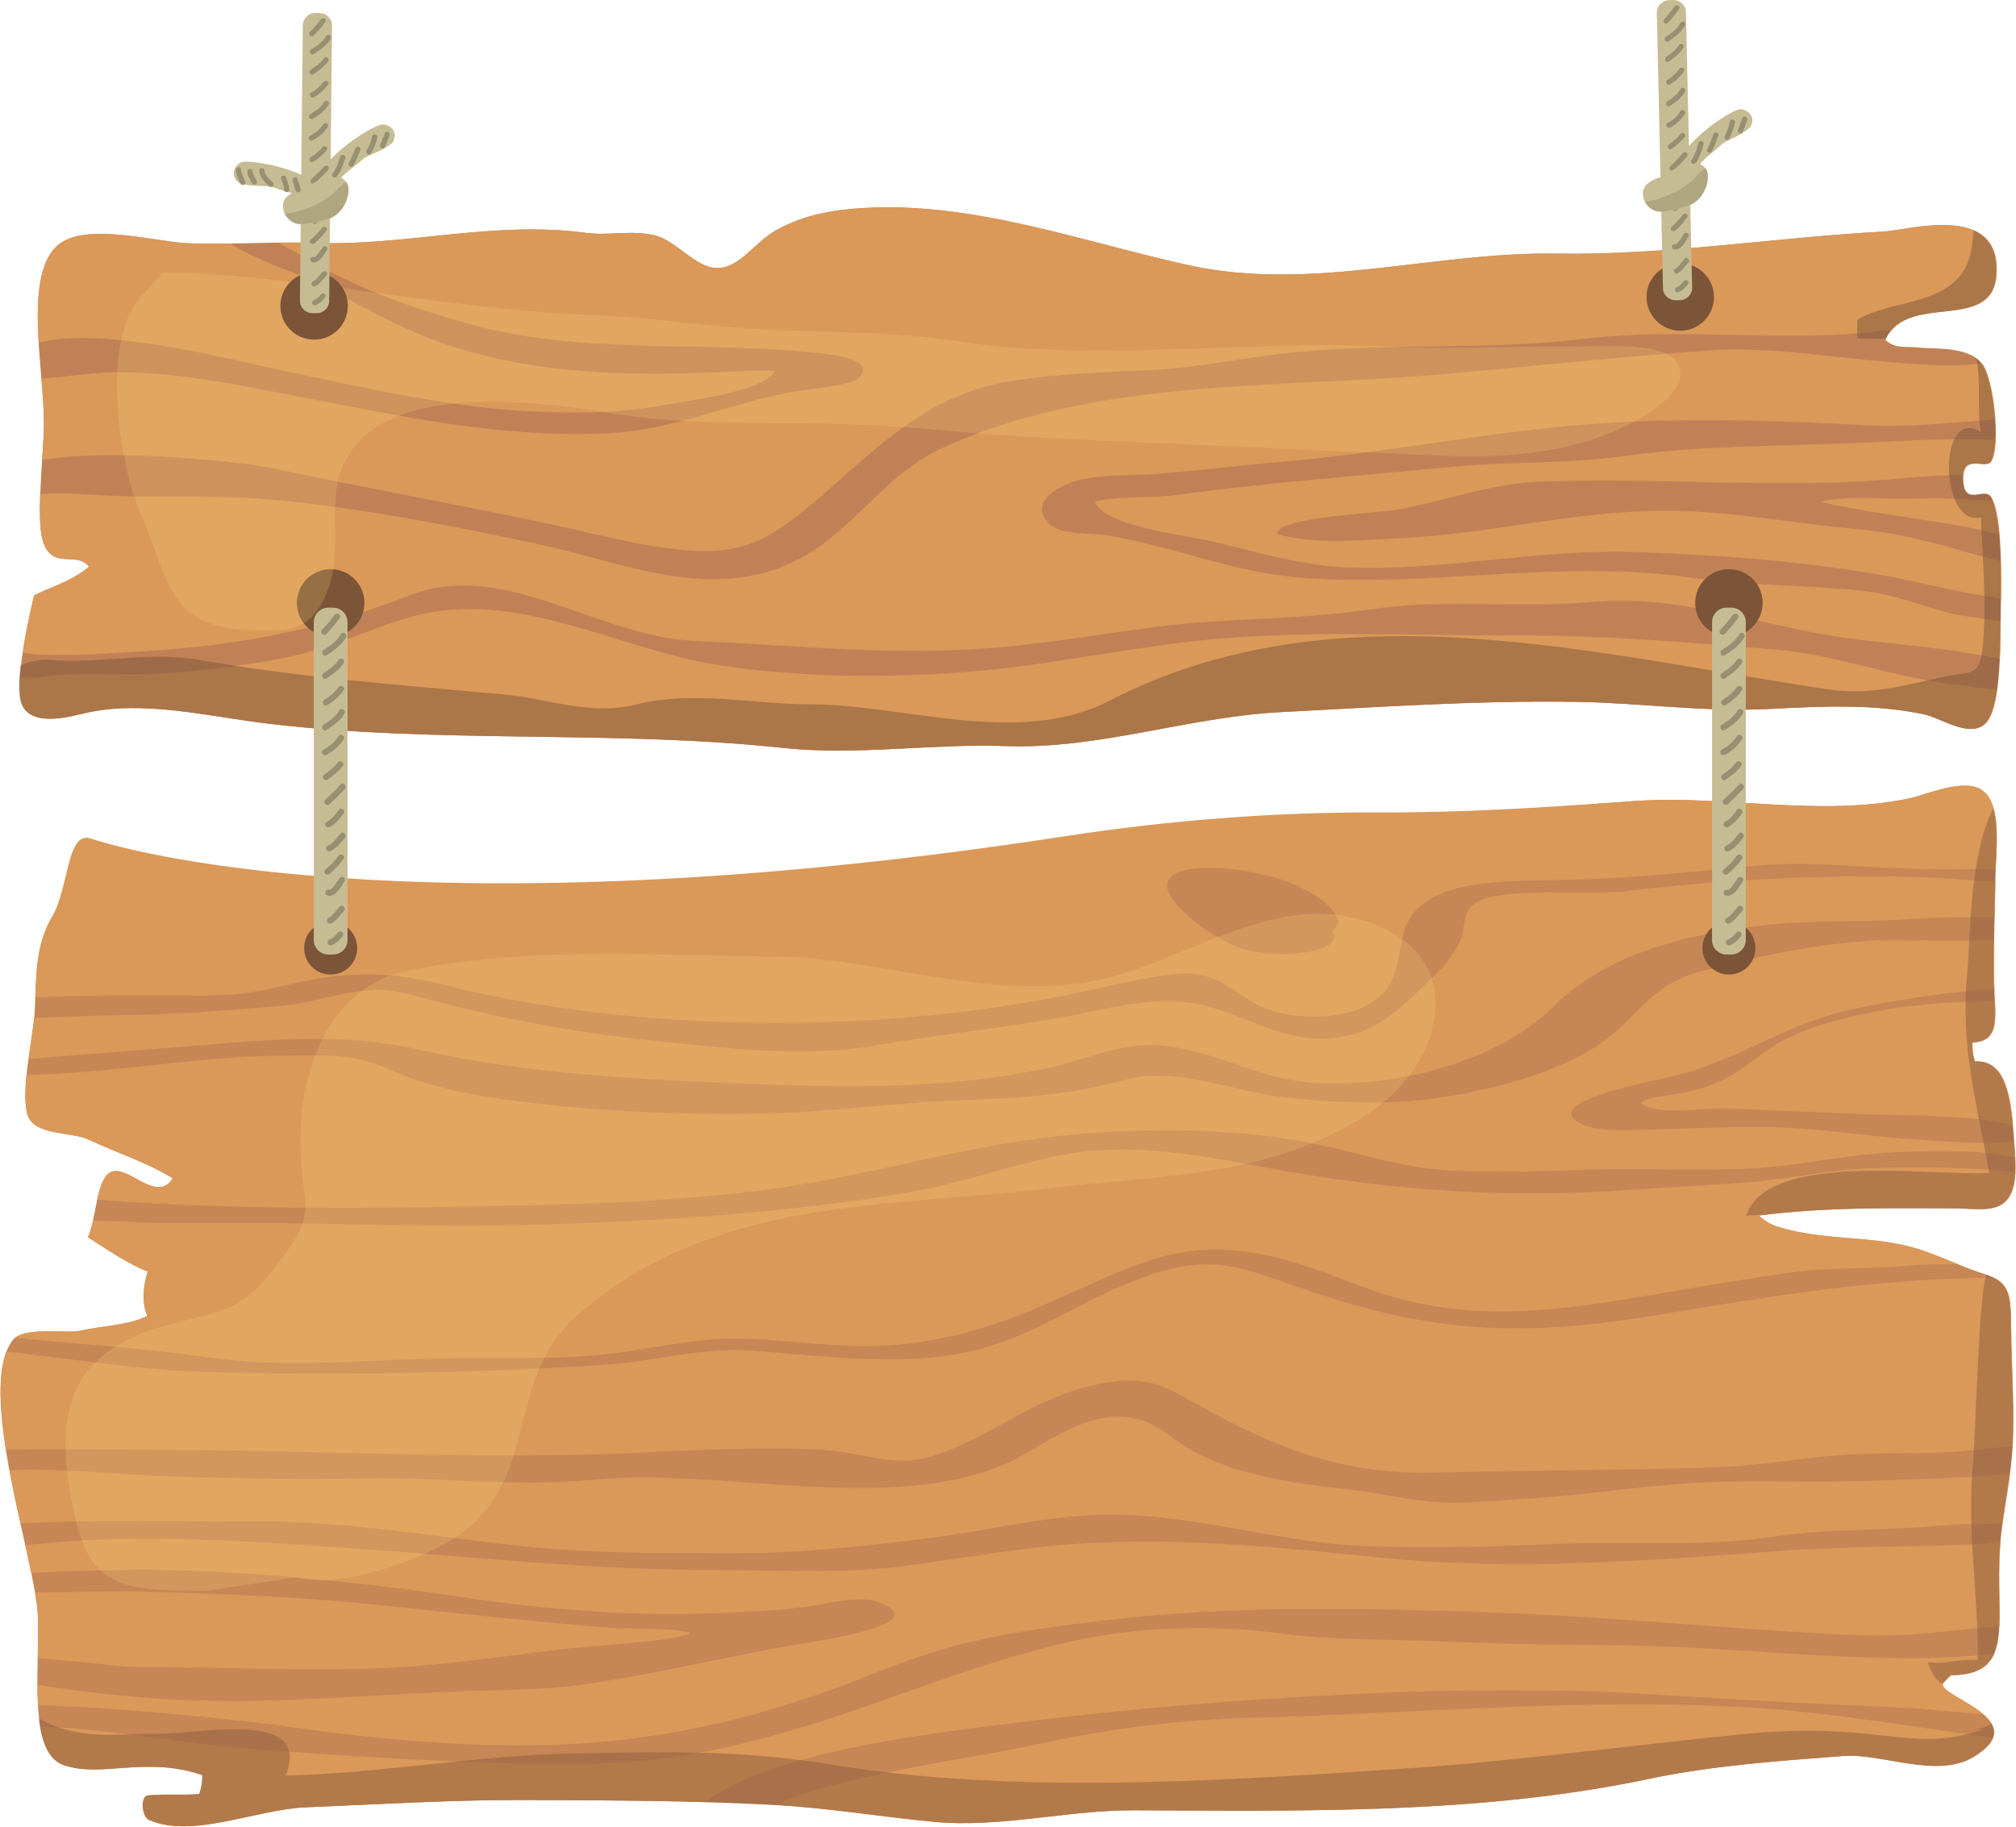 <svg version="1.2" xmlns="http://www.w3.org/2000/svg" viewBox="0 0 1901 1723" width="1901" height="1723">
	<title>New Project</title>
	<style>
		.s0 { fill: #c18156 } 
		.s1 { fill: #da9859 } 
		.s2 { fill: #7c5438 } 
		.s3 { fill: #c68655 } 
		.s4 { fill: #895b3d } 
		.s5 { fill: #c6bc93 } 
		.s6 { fill: #968f71 } 
		.s7 { opacity: .2;fill: #ffdc78 } 
		.s8 { opacity: .5;fill: #968f71 } 
	</style>
	<g id="&lt;Group&gt;">
		<g id="&lt;Group&gt;">
			<path id="&lt;Path&gt;" class="s0" d="m1776 218.4c-102 5.5-205.2 22.5-308.8 20.8-114.4-2-230.7 36.4-346.4 10.9-100-22.1-202.2-59.8-305.4-54-28.2 1.6-56.2 5.9-83 20.7-21.8 11.9-36.8 39.6-60.4 35.6-18.4-3.1-35.5-25.7-54.5-30.4-21.3-5.3-43.7 0.5-65.2-2.4-86.3-11.8-170.3 12.7-255.8 9.5-40.4-1.5-80.1 2-120 0.3-29.3-1.3-93.2-19.4-120 0.3-35.6 26.2-14.9 119-15 170.1-0.1 25.8-7.7 86.9-1.4 109.2 8.5 30.1 31.4 9.8 43.9 25.5-16.6 13.7-34.2 18.3-51.8 27-4.7 19.3-19 82.1-11.5 102.2 8.5 22.8 46.5 11.9 59.3 8.9 55.1-12.8 116.2 3.1 174.1 10 159.9 19 324.1 5.6 485 22.8 69.4 7.4 139.4-4.3 209.4-1.8 87.5 3.3 172.3-27.5 259.4-32 93.1-4.8 184.9-11.1 278.7-9.7 59.6 0.9 121 9.9 182.4 6.7 48.3-2.5 98.3-5 146.1 5.2 15.6 3.3 45.6 24.9 59.3 6 13-18 11.8-76 12.3-102.7 0.5-29.6 1.9-90.1-9.1-108.4-6-9.9-25.3 9.9-26.3-16.2-0.9-26.1 22-8.8 26.7-17.7 8.5-16.2 2.3-73.5-7.5-89.6-11.8-19.4-46.7-15.7-61.8-17.5-11.2-1.4-21.4 1.8-30.8-7.1 20.8-46.1 101.1-6 104.8-61.6 4.5-68.7-83.1-41.8-106.7-40.6z"/>
			<g id="&lt;Group&gt;">
				<path id="&lt;Path&gt;" class="s1" d="m1849.4 646.1c-59.8-5.4-114.7-28.3-174.5-33.4-82.5-7-164.1-13.7-247.1-13.4-88 0.3-176.7-4.2-264.1 1.9-78.9 5.4-154 22.9-232.8 30.7-80.6 8-169.3 7.8-250.2-4.1-97-14.4-192.8-73.6-291.9-46.3-40.3 11.1-76 29.9-117.7 38.3-38.3 7.7-77.8 12.5-117.1 15.3-30.2 2.2-61.7-0.7-91.9 1-12.8 0.6-28.7 3.3-43.3 3.4-0.6 10-0.2 18.7 1.9 24.2 8.4 22.8 46.5 11.9 59.3 8.9 55.1-12.8 116.2 3.1 174.1 10 159.9 19 324.1 5.6 485 22.8 69.4 7.4 139.4-4.3 209.4-1.8 87.5 3.3 172.3-27.5 259.4-32 93.1-4.8 184.9-11.1 278.7-9.7 59.6 0.9 121 9.9 182.4 6.7 48.3-2.5 98.3-5 146.1 5.2 15.6 3.3 45.6 24.9 59.3 6 4.4-6.2 7.2-17 9-29.7-12.1 0.2-26.6-3.4-34-4z"/>
				<path id="&lt;Path&gt;" class="s1" d="m1812.3 470.1c-30.4 1.6-66.8-3.7-95.8 3.2 37.8 8.7 78.2 13.7 116.4 20 15.1 2.5 34.4 5.8 52.6 11.1-1.1-13.2-3-24.8-6.2-32.3-22.9-0.8-46.6-3-67-2z"/>
				<path id="&lt;Path&gt;" class="s1" d="m258.6 347.8c78.9 16.6 168.4 37.6 250 40.6 44.3 1.6 79.9 0.7 120-6.8 22.8-4.3 93.4-12.6 101.9-31.7-13.5-1.1-25.8-0.1-38.8 0.5-97 4.7-195.1 3.8-286.6-31.3-39.3-15-75.6-37.7-114.2-55.8-16.3-7.6-51.4-19-73.6-33.6-13.6 0.3-27.2 0.3-40.8-0.3-29.3-1.3-93.2-19.4-120 0.3-21 15.5-22.4 54-20 93.6 58.6-16.5 185.3 16.8 222.1 24.5z"/>
				<path id="&lt;Path&gt;" class="s1" d="m1782.4 341.5c-55.5-4.5-114.3-14.8-170-11-83.7 5.8-166.4 14.9-250.3 22.3-158.2 14-328.3 3-473.6 69.7-62.8 28.9-89 91.1-157.8 114.6-74.3 25.4-150-8.4-223.5-24-86.4-18.3-174.2-35.8-262.5-42.7-45.8-3.6-92.4-1.1-138.5-2.8-18-0.7-47.1-3.5-68.3-1.5-0.6 17.4-0.4 33.6 2.2 42.9 8.5 30.1 31.4 9.8 43.9 25.5-16.7 13.7-34.2 18.3-51.8 27-2.5 10.2-7.6 32.5-10.8 54.2 6.4 0.7 12.6 1.5 17.5 1.6 33.6 1.3 64.3-1.2 96.6-3.1 88.6-5.2 169.1-20.5 251.1-52.8 87.5-34.5 177.6 38.6 265.6 42.8 95.5 4.5 193.3 14.6 287.1 6.6 51.3-4.4 102.1-13.4 153.5-19.9 66.2-8.4 133.9-6.2 199.7-16.2 67.9-10.5 139.6-0.6 208.1-6.9 72.8-6.7 138.8 15.1 210.4 29 46.6 9.1 94.4 10.8 141.3 18.6 7.2 1.2 21.7 2.7 33.5 6.2 0.6-12.9 0.7-25.6 0.8-35.8-16.1-2.9-33.8-4-46.3-7.1-27.1-6.8-53.5-17.9-81.2-21.1-55.5-6.3-110.2-4.8-164.9-12.8-122.7-18-242.3 9.3-366.7 0.1-63.2-4.6-121.8-29.7-182.7-39.9-16.2-2.7-45.4 0.2-56.6-12.1-16.1-17.6 5.2-32.4 23.3-38.4 21.5-7.2 50.2-5.5 73.7-7.2 39.7-2.9 79.5-8 119.5-11.4 105.3-8.7 208.6-31.1 314.2-37.2 81.9-4.7 160.5-1.9 242 2.4 40.2 2.1 80.6-2.8 120.6-5.5-1.3-20.2-5.6-41.5-11-50.4q-0.8-1.2-1.7-2.4c-29.5 3.8-68.6 0.1-86.4-1.3z"/>
				<path id="&lt;Path&gt;" class="s1" d="m1739.9 418.2c-69.8 2.7-139.2 2.2-208.5 11.9-54.3 7.6-108.4 5-162.4 10.2-87.6 8.4-175.2 15-261.2 26.7-24.6 3.3-52.2 0.4-75.4 6 8 23.5 85 31.7 108.8 37.2 43.2 9.9 84.7 23.4 130.2 25 92.6 3.4 179.3-18 274.1-14.5 77.3 2.9 154.6 8.6 229.5 21.8 36.6 6.5 71.5 16.6 109.2 21.6q1.3 0.2 2.7 0.4c0.1-10.5 0.2-22.8-0.1-35.2-44.4-10.9-84.5-25.7-132.3-29.9-53.4-4.8-107.5-14.7-161.7-17.2-94.6-4.4-179.4 20.9-271.5 25.3-33.4 1.6-85.3 6.7-117-4.2 1-16.1 94.3-19 114.7-22.8 43.5-8.1 86.8-24.2 130.6-26.1 113.1-5 227.5 7.5 339.5-2.9 21.2-2 41.5-3.3 62.4-3.6 1.9-19.3 22.1-4.8 26.5-13.1 2.3-4.4 3.5-11.7 3.9-20.3-49.1-1.5-94.1 1.8-142 3.7z"/>
				<path id="&lt;Path&gt;" class="s1" d="m1776 218.4c-102 5.5-205.2 22.5-308.8 20.8-114.4-2-230.7 36.4-346.4 10.9-100-22.1-202.2-59.8-305.4-54-28.2 1.6-56.2 5.9-83 20.7-21.8 11.9-36.8 39.6-60.4 35.6-18.4-3.1-35.5-25.7-54.5-30.4-21.3-5.3-43.7 0.5-65.2-2.4-86.3-11.8-170.3 12.7-255.8 9.5-11.5-0.4-22.9-0.4-34.2-0.3 18.4 9.7 36.1 20.7 52.7 29.3 40.4 20.8 75.7 32 119.6 45.2 109.7 32.8 225.4 17.3 338.2 29.8 15.9 1.8 53.8 6.2 36.3 23.9-6.6 6.7-50.8 10.5-62.8 12.7-59.2 10.9-111.7 36.3-175.2 39-103.3 4.4-197.1-17.2-297.2-36.2-54.9-10.5-110.5-22-166.8-21.4-22.8 0.3-45.4 4.6-68.1 5.9 1.3 15.7 2.5 30.5 2.5 42.9-0.1 8.4-0.9 20.6-1.8 34 67.4-11.9 192.7 2.5 215.2 7.3 87.8 18.6 174.9 34.3 262.9 52.9 41.7 8.8 85.5 21 127.6 24.7 49.1 4.4 74.5-6.8 109.3-34.5 61.9-49.5 110.4-110.6 197.8-124.8 42.8-6.9 86.6-8.3 130.6-10.4 47.9-2.2 93.7-12.8 141.1-17.2 89.5-8.5 181.5-1.6 270.9-12.4 92-11.2 187.2 4.1 279.8-7.4q4.7-0.5 9.1-1.1c27.2-30.6 95.3-0.9 98.7-52 4.5-68.7-83.1-41.8-106.7-40.6z"/>
			</g>
			<g id="&lt;Group&gt;" style="opacity: .5">
				<path id="&lt;Path&gt;" class="s2" d="m1877 468.7c-6-9.9-25.2 9.9-26.2-16.2-0.9-26.1 22-8.8 26.7-17.7 8.5-16.2 2.2-73.5-7.5-89.6-1.8-2.9-4.1-5.3-6.8-7.3q0 0.1 0.1 0.1c4.9 16.2 0.9 51.9 4.6 69.4-41.2-25.7-39.3 90.2 0.1 80.6 1.1 34.5 4.4 67.4 3 101.8-2.1 51.2-7.9 42.3-33.4 47.6-37.4 7.7-72.1 18.9-112.7 12.9-218.8-32.2-464-100.1-678.3 10.4-86 44.4-193.1 3.6-282.3 3.6-54.2 0-110.1-13.4-163.7 0-44.9 11.2-80.6-5.2-125.2-9.3-96.4-8.8-191.6-15.8-287-32.6-47.7-8.5-94.4 4.1-140.9-0.1-8.4-0.8-18.3 1-28.2 5.2-1.7 15-2 28.6 0.8 36.2 8.5 22.8 46.6 11.9 59.4 8.9 55.1-12.8 116.2 3.1 174.1 10 159.8 19 324.1 5.6 484.9 22.8 69.5 7.4 139.5-4.3 209.5-1.8 87.5 3.3 172.2-27.5 259.3-32 93.2-4.8 185-11.1 278.7-9.7 59.7 0.9 121.1 9.9 182.5 6.7 48.3-2.5 98.3-5 146.1 5.2 15.6 3.3 45.6 24.9 59.3 6 13-18 11.8-76 12.3-102.7 0.5-29.6 1.9-90.1-9.2-108.4z"/>
				<path id="&lt;Path&gt;" class="s2" d="m1751.4 318.9c9.3 0.7 18.1 0.6 26.6 0.3 21.9-43.8 100.6-5.2 104.2-60.2 1.5-23.4-7.7-35.7-21.3-41.7-0.6 8-1.3 16.2-3 23.1-12.2 49.5-77.2 41.5-106.5 61.4-0.3 6-0.3 11.1 0 17.1z"/>
			</g>
		</g>
		<g id="&lt;Group&gt;">
			<path id="&lt;Path&gt;" class="s3" d="m35.7 1523.7c1.9 49.5-9.8 129.2 24.6 141 35.8 12.3 77-8.9 130.6 9.4 0.1 7.1-0.6 11.4-2.8 17.9-16.3 1.4-33.1-0.4-49.4 1.4-6.5 2.9-4.3 20.2 1.8 22.9 40.7 18.1 100.9-9.8 147.7-11.8 68.9-2.8 137-7.1 205.8-6.9 78.5 0.3 157.9 0.4 236.7 4.7 50.3 2.7 100.2 11.2 150.4 15.9 61.8 5.9 125.4-11.1 187.8-10.9 161.2 0.6 327.5 3.9 486.5-29.7 59.7-12.6 122.8-16.9 182.8-21.5 36.9-2.8 88.5 21.9 123.2 0.7 58-35.4-35.1-56.7-29.3-69.3l7.6-7.6c62.1-0.4 41.2-49.7 46.4-122.4 2.3-31.5 10.3-61.8 11.9-95.6 1.5-32.2-0.7-63.5-1.3-95.8-0.9-43.8 2.1-56.1-27.3-65.2-20.7-6.5-41.3-17.1-62.2-23.4-42.2-12.7-87.3-7-129.7-20.2-7.3-2.3-12.7-4.9-19-10.9 61.5-8 120.9-7 184.2-6.8 30.3 0.1 61.6 10.8 57.6-48.7-3-44-4-91.7-37.9-89.8-2.2-6.3-2.7-10.9-2.4-17.9 27.2-1.5 21.1-23.7 20.4-57.9-0.7-31.7 0.8-64 1.2-95.7 0.3-27.9 6.6-68.8-11.5-83.5-16.4-13.4-52.7 3.2-69.4 6.8-85.3 18.1-175.1-3.6-261.3 2.7-80.4 5.8-171 12.3-250.7 24.5-108.4 16.6-182.5 0.1-280.5 27-110.4 30.2-220.4 66.7-332.7 83.7-66.3 10-134.3 8.9-200-4.1-74-14.5-149-22-224-17.2-55.2 3.5-97.8-0.5-151.1-18.5-23.5-7.9-34.7-15.1-51.5 14.1-15.5 26.9-14.7 54.4-16.1 88-1 22.4-14.4 78.7-6.3 99.6 7.1 18.5 41.5 14.6 57.2 22.1 25.9 12.4 53.8 20.9 79.3 36.5-16.3 25.1-43.3-15.6-59.8-5.1-12.6 8-12.6 44.8-20.3 60.6 18.1 11.7 37.7 25.2 56.4 32.4-4.2 12.3-5.9 29.7-0.4 41.8-17.4 9.2-43.7 9.4-62.4 13.9-13.5 3.3-54.4-4.4-64.6 9.1-35.1 46.3 21.7 208 23.8 259.7z"/>
			<g id="&lt;Group&gt;">
				<path id="&lt;Path&gt;" class="s1" d="m1865.2 944.4c-23.6 0.7-42.3 1.9-64.3 4.5-41.4 4.7-94.9 17.4-123.9 34.8-29.5 17.7-44.6 38.9-90.5 47-16.8 3-59.4 7-26.8 15 16.2 3.9 49.1-0.5 67-0.1 51.2 1.3 103 4.5 155.6 6 29.5 0.8 83.7 0.7 115.9 9.8-2.9-33.4-9.4-61.8-35.8-60.3-2.1-6.3-2.6-10.9-2.3-17.9 22-1.2 22.2-16 21.1-39.7-6.7 0.6-12.8 0.9-16 0.9z"/>
				<path id="&lt;Path&gt;" class="s1" d="m243.9 1434.8c84-0.1 163.6 14.3 245.4 23.1 67.3 7.2 133.4 7 201.7 7 63.4 0.1 124.1-6.6 185.6-14.3 50.6-6.4 101.6-19.1 153.2-21.6 88.5-4.1 165.6 24.4 251.1 28.8 62.5 3.2 126 0.9 188.3-1.8 66.3-2.8 136.4 3.3 201.1-6.5 52.5-8 106.9-5.8 160.6-10.7 16.2-1.5 37.9-1.3 57.5-2 2.1-15.6 4.9-31.1 7-47.1-37.3 4.5-84.2 4.8-118.5 6.4-51.7 2.5-103.9 0.1-155.5 1.4-62.4 1.5-121.9 12.6-184.2 16.1-29.8 1.7-59.5 5.4-89 2.5-25.4-2.5-49.1-8.3-74.5-11.1-62.4-7.1-118.1-15.9-159.4-43.1-17-11.2-32.6-27.5-63.5-25.8-39.7 2.2-73.3 31.6-101.5 44-112.1 49-267.2 3.3-391.5 15.5-71.5 7.1-142.9-2.9-214.9-1.3-56.1 1.2-112.5 0.1-168.4-1.4-45.6-1.4-91.3-5.9-136.8-6.9-5.7-0.1-16.6 0.2-28.8 0.5 3.1 16.9 6.8 33.9 10.4 50.2 74-3.8 150.1-1.8 224.6-1.9z"/>
				<path id="&lt;Path&gt;" class="s1" d="m1881.6 830.7c-13-0.1-24.1-0.6-27-0.8-44.9-3.7-86.2-4.1-132.2-3-63.5 1.5-124.1 5.9-186.2 13.2-34.5 4.1-116.9-3.6-142.6 10.2-15.8 8.5-11.5 24.3-15.9 35.3-4.9 12-15.3 25.2-26.3 35.6-18.6 17.5-44.2 46.9-78.4 55.1-53.2 12.8-90.7-15.6-134-27.2-43.6-11.6-84.4 0-125.9 8.1-60.6 11.9-125.4 17.8-186.9 28.7-68.8 12-144 2.3-212.9-4.8-77.2-7.9-153.2-22.9-223.8-42.6-49.4-13.8-77.5 6-126.7 10.3-52.7 4.5-106.1 8.5-160.9 8.8-15.4 0.1-42.1 1.7-69.6 2.3-1.1 10.3-3.4 24.4-5.4 38.8 50.1-4.1 100.4-7.9 151.1-12 74.3-6.1 145.6-13.1 216.9 3.2 101.7 23.4 212.5 28.5 321.4 32.7 94.1 3.7 183.2 3.6 272.5-15.5 27.9-5.9 65.7-21.9 95.9-21.5 55.5 0.6 100.2 33.8 159.6 36 92.5 3.4 177.1-29.3 218.8-70.7 45.3-45 107.2-67.3 200.5-78.3 44.4-5.2 90.7-2.5 135.3-5.7 27.1-2 54.5-1.9 82-1.8 0.3-11.5 0.6-23 0.7-34.4z"/>
				<path id="&lt;Path&gt;" class="s1" d="m1863.2 1456.3c-60.1 3.2-120.8 1.6-180.8 6.1-125.3 9.3-256.2 19.6-382.7 6.4-87.9-9.1-175.8-17.9-265.9-13.9-66.2 2.9-121.6 14.5-186.2 22.6-54.1 6.7-116.9 3.2-172.7 3.2-116.2 0-221.9-12-336.5-20.1-89.5-6.3-178.3-12.6-268.6-7.5-14.6 0.9-30.2 2.8-46 4.1 2.1 9.3 4 18.1 5.7 26.3 41-1.7 86.5-3.8 128.3-2.8 92.7 2.2 192.2 12.7 282 26.2 66.3 10 148.2 17 216.8 15.1 35.3-1 70.4-2.2 104.7-6.8 17.2-2.3 47.9-10.5 65-4.8 62.9 21.4-63 38.3-81.8 41.7-65 11.4-128.2 27.1-194.5 36.5-41.9 6-84.4 4.9-127 6.9-58.2 2.8-117.1 6.9-175.6 8.3-74.1 1.8-143.6-3.8-212.1-14.9 0 6.6 0.2 13.2 0.6 19.4 82 1.7 211.5 16.7 226.1 18.8 79.1 11.7 170.2 20.9 252.8 18.7 92.8-2.5 170-18.9 248.2-44.8 47.2-15.6 88.2-36.1 138.4-49 52.2-13.5 109.1-20.6 165.8-26.5 112.7-11.6 236.1-8.6 349.9-4.3 112.7 4.3 223.1 16.1 335.5 21.2 46.8 2.1 88.2-5.4 132.8-8.6 0.9-20.3-1.4-46.3 0.8-76.3q0.1-2 0.3-4.1c-10.8 1.6-19.9 2.7-23.3 2.9z"/>
				<path id="&lt;Path&gt;" class="s1" d="m1879.5 1639c-79.3-10.9-156.2-24.7-237.4-29.1-152.6-8.4-308.8 6.2-460.9 10-66.7 1.7-137.8 10.7-199.8 24.4-40.2 8.9-81.3 14.7-122.7 22.9-32.5 6.4-83.8 17.2-111.5 28.3-5.7 2.3-10.5 4.6-14.8 6.9 49.7 2.8 99.1 11.2 148.8 15.8 61.8 5.9 125.4-11.1 187.7-10.9 161.3 0.6 327.5 3.9 486.6-29.7 59.7-12.6 122.8-16.9 182.8-21.5 36.9-2.8 88.4 21.9 123.1 0.7 10.5-6.4 16-12.3 18.1-17.8z"/>
				<path id="&lt;Path&gt;" class="s1" d="m14.2 1261.7c40.1 4 80.2 7.1 120.2 10.9 43.3 4.1 84.8 12.4 129 12.9 49.4 0.7 100.2-3.1 149.5-4.3 53.9-1.3 107.2 1.7 160.4-4.2 42.2-4.7 81.8-15.6 125.7-14.4 61.3 1.6 108 12.9 170.3 2.9 73.5-11.9 117.7-36.6 175.4-61.5 37.2-16 71.9-29.1 120.5-24.6 54.4 5.1 96.4 27.8 143.9 42.3 84.4 25.6 162.1 14.2 250.6-0.8 44.2-7.5 89.6-15.4 134.6-21.5 33.4-4.5 67.6-1.8 101.4-5.3 17.4-1.8 34-1.9 50.6-1.8-13-5.2-25.9-10.8-39-14.8-42.3-12.7-87.4-7-129.7-20.2-7.3-2.3-12.8-4.9-19-10.9 61.4-8 120.8-7 184.2-6.8 27.4 0.1 55.6 8.9 57.7-33.7-8.7-1.1-17.1-2.3-21.8-2.6-37.4-2.3-79.8-3.2-118-1.4-36.2 1.6-71.6 9.5-107.2 12.6-37.3 3.2-74.9 4.6-112.6 7.4-127.7 9.5-241.2-0.3-361-23.3-56.9-10.8-118.8-20.5-177.4-9.6-49.4 9.1-93.9 26.8-145.6 35.5-117.3 19.8-239.3 27.6-363.6 30.8-85.5 2.2-171-1.8-257.3-1.8-37.2 0-75.1 0.8-111.9-1.1-8.8-0.5-21.9-0.8-36.3-1.4-1.4 6.1-2.9 11.6-4.9 15.8 18.2 11.7 37.8 25.2 56.4 32.4-4.1 12.3-5.8 29.7-0.3 41.8-17.4 9.2-43.8 9.4-62.4 13.9-12.7 3.1-49.4-3.5-62.4 6.8z"/>
				<path id="&lt;Path&gt;" class="s1" d="m6.3 1367.3c44.4-0.9 89.3 0 133.8 0 154.6 0.1 307.6 9.8 461.5 2.9 55.6-2.5 117.3-6.1 173-2.9 42.7 2.4 68.1 18.5 108.3 4.9 56.2-19.1 89.1-53.4 153.6-67 45.8-9.5 62.9 3.1 95 20.8 58.9 32.5 126.5 64.9 216.5 62.9 84.8-1.9 169.7-2.6 254.7-4.3 37.7-0.8 73.1-5.7 109.6-10.1 36.8-4.4 70.7-3.7 108.2-4.3 26.8-0.4 51.7-4 77.4-6.4q0.1-1 0.1-1.9c1.5-32.2-0.6-63.5-1.3-95.8-0.7-37.2 1.3-51.7-15.9-60.8-7 0-12.8-0.2-15.6-0.1-100.4 1.8-196.6 17.3-292.7 33.4-95.4 15.9-168 21.5-261.9 0.7-42.4-9.4-81.1-24.1-120.7-37.3-45.1-15-74.1-11.6-118 4.9-69.8 26.4-113.4 69.5-206.2 74.3-53.9 2.9-103.7-3.4-155.4-7.4-47.7-3.8-92.4 10.2-139.3 13.2-124.4 8.1-245.2 10.1-370.4 7.1-67.7-1.6-124.2-11.5-189.6-18.9-1.3-0.2-2.9-0.3-4.9-0.5-8.3 21.6-6.3 55.9-0.5 92.7q0.3-0.1 0.7-0.1z"/>
				<path id="&lt;Path&gt;" class="s1" d="m288.3 1704.5c68.8-2.8 137-7.1 205.7-6.9 56.6 0.2 113.5 0.4 170.4 2 5.8-4.3 12.7-8.6 19.3-12.2 68.6-38 198.5-53.6 291.1-64.7 70.5-8.4 142.7-15.3 214.4-20 124.3-8.2 250.6-12.3 375.3-4.3 78.6 5 156.9 9.1 235.7 12.5 12.6 0.6 40.8 3.6 70.2 6-15-13-41.4-22.5-38.2-29.4l7.6-7.6c23.3-0.2 34.9-7.2 40.6-19.9-31.3 3-65 3.9-74.8 3.9-71.5 0-140.5-6.3-211-10-77-4-156-2-233.1-5.8-49.8-2.4-104.5-0.8-152.7-7.4-67.9-9.5-140.1-6.6-205.2 8.8-149.3 35.5-273.6 110.2-442.7 113.4-101.1 2-200.3-4.9-301.1-11.7-64-4.4-125.6-15.3-189.2-20.9-10.2-1-21.3-1.4-32.6-1.8 3.2 18.1 9.6 31.9 22.4 36.2 35.8 12.3 77-8.9 130.5 9.4 0.1 7.1-0.6 11.4-2.8 17.9-16.2 1.4-33.1-0.4-49.3 1.4-6.6 2.9-4.3 20.2 1.7 22.9 40.7 18.1 101-9.8 147.8-11.8z"/>
				<path id="&lt;Path&gt;" class="s1" d="m137 1572.5c68.1-0.1 135.9 3.1 204.2 1.5 63.4-1.5 127.3-10.9 189-18.7 21.8-2.7 115.2-8 120.8-15.5-18.6-4.7-43.7-3.6-63.9-4.2-25.4-0.9-47.9-3.5-72.5-5.8-54-5.1-106-10.8-160-16.4-74.1-7.7-153.2-10.7-229.1-12.6-10.9-0.3-51.7 0.7-92.4 1.1 1.4 8.5 2.4 15.9 2.6 21.8 0.5 12.1 0.2 26-0.1 40.3 39.2 2.7 81.1 8.6 101.4 8.5z"/>
				<path id="&lt;Compound Path&gt;" fill-rule="evenodd" class="s1" d="m33.3 940.6c1-28.1 2.1-52 15.6-75.5 16.8-29.2 13.7-82.1 37.1-74.2 53.3 18 342.5 86.3 917.4-2.1 100.4-15.4 197.5-22.9 296.6-22.6 80.7 0.3 159.1-4.8 239.5-10.6 86.2-6.3 175.9 15.4 261.2-2.7 16.7-3.6 53.1-20.2 69.5-6.8 16 13 12.9 46.7 11.7 73.5-24.3 0.2-48.7 0.4-73-0.1-50.8-1-101.5-7.7-152.6-3-60.2 5.6-120.1 12.3-181.6 13.4-60.1 1-123 0-145.4 36.6-15.2 24.9-2.9 56.8-34.7 78.2-25.7 17.3-71.4 18.1-102.6 5.9-24.7-9.8-40.5-34.1-77.1-32.3-30.1 1.5-73.4 12.9-101.8 18.8-186.8 38.7-413.5 37.6-596.7-8.8-33.6-8.5-65.2-11.5-101.9-7.4-37.4 4.1-66.1 16.5-105.3 17.6-59.3 1.7-117.7-0.4-175.9 2.1zm1223.6-62.3l5.4-8.8c-7.3-24.1-50.7-43-91.1-48.5-44.7-6.1-86.1-1.7-64.9 28 10.3 14.4 41.9 38.8 68.2 46.6 25 7.4 92.3 6.1 82.4-17.3z"/>
				<path id="&lt;Path&gt;" class="s1" d="m118.1 1133.4c129.9 8.2 265.7 6.3 396.5 2.9 91.4-2.4 183.7-7.5 270.1-24.4 89.1-17.4 165.6-39.7 262.6-44.4 68.5-3.4 137.8-1.1 201.7 13.2 36.9 8.3 69.3 19.1 109.8 22.6 48.2 4.1 98.9 0.7 147.3-0.3 48-1.1 98.9 1.5 146.8-1.1 39.6-2.1 78.5-10.9 117.8-14.1 27.1-2.1 55.6-2.3 83.3-1.7 17.2 0.4 31.8 3.2 46.4 5.6q-0.1-0.4-0.1-0.8c-0.3-5.1-0.6-10.2-1-15.3-25.3 4.7-65.9 0.5-87.1-0.6-45-2.3-88.6-10.3-134-11.7-35.9-1.2-72.3 0.6-107.7 1.5-20.8 0.5-60.3 3.7-77.8-4.1-47.1-20.9 69.5-41.5 91.2-47.3 62.7-16.9 100.9-49.2 168.7-62.8 43.3-8.6 86.3-15.7 128.1-17.5q-0.2-3.8-0.3-7.8c-0.2-13-0.1-26 0.1-39-40.8 1.8-94.1-0.3-108.4 0.4-58.6 2.9-114.1 14.9-166.8 29-45.4 12.2-56.9 36.2-83.1 58.5-38.4 32.5-103 52.4-171.5 62-42.9 6-99.7 3.6-142-1.7-48.2-6.1-100.9-29-147.4-16.2-49 13.4-92.8 17.2-149.4 19-65.5 2.1-129.4 11.9-195.6 12.9-82.9 1.3-160-2.3-239.8-13.3-28.9-3.9-56.3-9.3-81.6-17.5-19.8-6.4-35-15.9-56.5-20.5-22.9-4.9-48.2-3.2-72.8-3.2-75.2-0.1-161.9 17-240.5 17.9-1.6 15.8-1.9 30.5 1.4 39.1 7.2 18.5 41.6 14.6 57.3 22.1 25.8 12.4 53.8 20.9 79.3 36.5-16.4 25.1-43.4-15.6-59.8-5.1-5.9 3.7-9.1 13.9-11.6 25.2 9.9 0.8 19 1.6 26.4 2z"/>
			</g>
			<g id="&lt;Group&gt;" style="opacity: .5">
				<path id="&lt;Path&gt;" class="s4" d="m1859.2 1630.5c-3-0.3-5.9-0.7-8-1q4.2 0.8 8 1z"/>
				<path id="&lt;Path&gt;" class="s4" d="m1862 1001.1c-2.1-6.3-2.6-10.9-2.3-17.9 27.2-1.5 21.1-23.7 20.3-57.9-0.7-31.7 0.8-64 1.2-95.7 0.3-20.4 3.7-47.9-1.6-66.9-22.5 42.1-21.5 120.9-24.6 155-6.5 70.4 8.6 119.5 20.7 188.5-53.5 3.3-209-21-229.1 40.2q9-0.5 18-0.8c59.1-7.1 116.6-6.2 177.7-6 30.3 0.1 61.6 10.8 57.6-48.7-3-44-4-91.7-37.9-89.8z"/>
				<path id="&lt;Path&gt;" class="s4" d="m1555 1677.6c59.8-12.6 122.9-16.9 182.8-21.5 37-2.8 88.5 21.9 123.2 0.7 19.6-12 21.9-22.3 16.7-31.2-4.6 3.6-10.8 5.3-18.5 4.9 4.2 0.4 8.8 0.7 11.4 0.3-69.5 24.2-95.2-8.2-225.9 4.6-94.7 9.3-219.7 25.8-313.2 32.1-176.2 11.8-371.2 25.7-548.4-3.4-85.5-14-150.8-11.8-239.7-10.5-89.2 1.3-187 19.2-274.1 20.9 26.2-64.1-83.7-38.5-124.9-39.1-36.7-0.5-68.9 6.4-107.9-14.6 2.6 21.9 8.9 39 23.4 43.9 35.9 12.3 77-8.9 130.6 9.4 0.1 7.1-0.6 11.4-2.8 17.9-16.2 1.4-33.1-0.4-49.4 1.4-6.5 2.9-4.2 20.2 1.8 22.9 40.7 18.1 101-9.8 147.8-11.8 68.8-2.8 136.9-7.1 205.7-6.9 78.6 0.3 158 0.4 236.7 4.7 50.3 2.7 100.3 11.2 150.4 15.9 61.9 5.9 125.5-11.1 187.8-10.9 161.3 0.6 327.5 3.9 486.5-29.7z"/>
				<path id="&lt;Path&gt;" class="s4" d="m1896.3 1266.1c-0.8-41.6 1.8-54.8-23-63.8-7.5 14.8-10.4 153.8-13 180.4-5.8 61.4 5.6 124.6 4.6 182.8-14.6-1.5-32.7 4.5-46.9 2.1 2.8 10.1 7.6 16.6 13.5 20.8q0-0.4 0.2-0.9l7.6-7.6c62.1-0.4 41.3-49.7 46.4-122.4 2.3-31.5 10.3-61.8 11.9-95.6 1.5-32.2-0.7-63.5-1.3-95.8z"/>
			</g>
		</g>
		<g id="&lt;Group&gt;">
			<g id="&lt;Group&gt;">
				<path id="&lt;Path&gt;" fill-rule="evenodd" class="s2" d="m311.8 600.4c-17.6 0-31.8-14.2-31.8-31.8 0-17.6 14.2-31.8 31.8-31.8 17.6 0 31.8 14.2 31.8 31.8 0 17.6-14.2 31.8-31.8 31.8z"/>
				<path id="&lt;Path&gt;" fill-rule="evenodd" class="s2" d="m311.8 919.1c-13.8 0-25-11.1-25-25 0-13.8 11.2-24.9 25-24.9 13.8 0 25 11.1 25 24.9 0 13.9-11.2 25-25 25z"/>
				<g id="&lt;Group&gt;">
					<path id="&lt;Path&gt;" class="s5" d="m327.7 886.6c0 7.5-6.1 13.6-13.6 13.6h-4.6c-7.5 0-13.6-6.1-13.6-13.6v-299.8c0-7.6 6.1-13.7 13.6-13.7h4.6c7.5 0 13.6 6.1 13.6 13.7z"/>
					<g id="&lt;Group&gt;">
						<path id="&lt;Path&gt;" class="s6" d="m307.9 618c7.1-4.5 14.1-9.6 18.4-16.9 1.9-3.2-3-6.1-4.9-2.9-3.8 6.5-10.1 10.9-16.4 14.9-3 1.9-0.2 6.8 2.9 4.9z"/>
					</g>
					<g id="&lt;Group&gt;">
						<path id="&lt;Path&gt;" class="s6" d="m307.9 639.9c6-4.2 12.1-8.3 16.2-14.6 2-3.1-2.9-5.9-4.9-2.9-3.6 5.4-9 9-14.2 12.6-2.9 2.1-0.1 7.1 2.9 4.9z"/>
					</g>
					<g id="&lt;Group&gt;">
						<path id="&lt;Path&gt;" class="s6" d="m308.7 664.9c6-3.5 11.2-8.2 15.4-13.9 2.1-2.9-2.8-5.8-4.9-2.8-3.6 4.8-8.2 8.8-13.4 11.8-3.2 1.9-0.3 6.8 2.9 4.9z"/>
					</g>
					<g id="&lt;Group&gt;">
						<path id="&lt;Path&gt;" class="s6" d="m307.9 688.4c6.6-4.1 12.9-8.5 16.9-15.4 1.9-3.2-3-6-4.9-2.9-3.5 6.1-9.1 9.8-14.9 13.4-3 1.9-0.2 6.8 2.9 4.9z"/>
					</g>
					<g id="&lt;Group&gt;">
						<path id="&lt;Path&gt;" class="s6" d="m307.9 711.9c6.7-3.5 12.1-8.4 16.2-14.7 2-3.1-3-5.9-4.9-2.8-3.6 5.4-8.4 9.6-14.2 12.6-3.2 1.6-0.3 6.5 2.9 4.9z"/>
					</g>
					<g id="&lt;Group&gt;">
						<path id="&lt;Path&gt;" class="s6" d="m308.7 735.3c5.5-3.7 10.6-7.7 14.6-13.1 2.2-3-2.7-5.8-4.9-2.9-3.4 4.6-7.9 8-12.6 11.1-3 2.1-0.2 7 2.9 4.9z"/>
					</g>
					<g id="&lt;Group&gt;">
						<path id="&lt;Path&gt;" class="s6" d="m310.8 758.4c4.8-4.8 9.9-9.3 14.3-14.4 2.4-2.8-1.6-6.8-4-4-4.4 5.1-9.5 9.6-14.4 14.3-2.6 2.6 1.5 6.6 4.1 4.1z"/>
					</g>
					<g id="&lt;Group&gt;">
						<path id="&lt;Path&gt;" class="s6" d="m310.9 780c5.6-2.9 9.7-8 13.2-13.1 2-3.1-2.9-5.9-4.9-2.9-2.9 4.3-6.5 8.6-11.1 11.1-3.3 1.7-0.4 6.6 2.8 4.9z"/>
					</g>
					<g id="&lt;Group&gt;">
						<path id="&lt;Path&gt;" class="s6" d="m311.7 802.7c5.7-2.6 9.5-7.8 13.4-12.5 2.4-2.8-1.6-6.9-4-4.1-3.6 4.4-7 9.3-12.3 11.7-3.3 1.5-0.4 6.4 2.9 4.9z"/>
					</g>
					<g id="&lt;Group&gt;">
						<path id="&lt;Path&gt;" class="s6" d="m310.8 824.2c5-4.2 9.4-8.9 13.3-14.2 2.1-2.9-2.8-5.8-4.9-2.8-3.6 4.8-7.8 9.1-12.5 13-2.8 2.4 1.3 6.4 4.1 4z"/>
					</g>
					<g id="&lt;Group&gt;">
						<path id="&lt;Path&gt;" class="s6" d="m308.8 844.6c7.5 2 12.7-8.3 16-13.4 2.1-3-2.9-5.9-4.9-2.8-1.5 2.3-3 4.7-4.7 6.9-0.9 1.2-3.2 4.3-4.9 3.9-3.6-1-5.1 4.5-1.5 5.4z"/>
					</g>
					<g id="&lt;Group&gt;">
						<path id="&lt;Path&gt;" class="s6" d="m312.5 870.8c5-2.7 8-7.7 11.9-11.7 2.5-2.7-1.5-6.7-4-4.1-3.6 3.6-6.3 8.5-10.8 10.9-3.2 1.8-0.4 6.7 2.9 4.9z"/>
					</g>
					<g id="&lt;Group&gt;">
						<path id="&lt;Path&gt;" class="s6" d="m313.2 891.3c4.2-1.8 7.4-5 10.1-8.6 1-1.2 0.2-3.2-1-3.9-1.5-0.8-2.9-0.2-3.9 1-2.1 2.9-4.8 5.2-8.1 6.6-1.4 0.6-1.7 2.7-1 3.9 0.9 1.4 2.5 1.6 3.9 1z"/>
					</g>
					<g id="&lt;Group&gt;">
						<path id="&lt;Path&gt;" class="s6" d="m307.7 597.9c4.6-4.7 8.8-9.7 12.6-15 2.1-3-2.8-5.8-4.9-2.9-3.5 4.9-7.4 9.6-11.7 13.8-2.6 2.6 1.5 6.7 4 4.1z"/>
					</g>
				</g>
			</g>
			<g id="&lt;Group&gt;">
				<path id="&lt;Path&gt;" fill-rule="evenodd" class="s2" d="m1630.3 600.4c-17.6 0-31.8-14.2-31.8-31.8 0-17.6 14.2-31.8 31.8-31.8 17.6 0 31.8 14.2 31.8 31.8 0 17.6-14.2 31.8-31.8 31.8z"/>
				<path id="&lt;Path&gt;" fill-rule="evenodd" class="s2" d="m1630.3 919.1c-13.8 0-25-11.1-25-25 0-13.8 11.2-24.9 25-24.9 13.8 0 25 11.1 25 24.9 0 13.9-11.2 25-25 25z"/>
				<g id="&lt;Group&gt;">
					<path id="&lt;Path&gt;" class="s5" d="m1646.2 886.6c0 7.5-6.1 13.6-13.6 13.6h-4.6c-7.5 0-13.6-6.1-13.6-13.6v-299.8c0-7.6 6.1-13.7 13.6-13.7h4.6c7.5 0 13.6 6.1 13.6 13.7z"/>
					<g id="&lt;Group&gt;">
						<path id="&lt;Path&gt;" class="s6" d="m1626.5 618c7-4.5 14.1-9.6 18.4-16.9 1.8-3.2-3.1-6.1-4.9-2.9-3.8 6.5-10.1 10.9-16.4 14.9-3.1 1.9-0.3 6.8 2.9 4.9z"/>
					</g>
					<g id="&lt;Group&gt;">
						<path id="&lt;Path&gt;" class="s6" d="m1626.5 639.9c6-4.2 12-8.3 16.1-14.6 2-3.1-2.9-5.9-4.9-2.9-3.5 5.4-8.9 9-14.1 12.6-3 2.1-0.1 7.1 2.9 4.9z"/>
					</g>
					<g id="&lt;Group&gt;">
						<path id="&lt;Path&gt;" class="s6" d="m1627.2 664.9c6.1-3.5 11.3-8.2 15.4-13.9 2.2-2.9-2.7-5.8-4.9-2.8-3.6 4.8-8.2 8.8-13.4 11.8-3.1 1.9-0.3 6.8 2.9 4.9z"/>
					</g>
					<g id="&lt;Group&gt;">
						<path id="&lt;Path&gt;" class="s6" d="m1626.5 688.4c6.6-4.1 12.9-8.5 16.9-15.4 1.8-3.2-3.1-6-4.9-2.9-3.5 6.1-9.1 9.8-14.9 13.4-3.1 1.9-0.3 6.8 2.9 4.9z"/>
					</g>
					<g id="&lt;Group&gt;">
						<path id="&lt;Path&gt;" class="s6" d="m1626.5 711.9c6.6-3.5 12.1-8.4 16.1-14.7 2-3.1-2.9-5.9-4.9-2.8-3.5 5.4-8.3 9.6-14.1 12.6-3.3 1.6-0.4 6.5 2.9 4.9z"/>
					</g>
					<g id="&lt;Group&gt;">
						<path id="&lt;Path&gt;" class="s6" d="m1627.2 735.3c5.5-3.7 10.7-7.7 14.7-13.1 2.1-3-2.8-5.8-4.9-2.9-3.4 4.6-8 8-12.7 11.1-3 2.1-0.1 7 2.9 4.9z"/>
					</g>
					<g id="&lt;Group&gt;">
						<path id="&lt;Path&gt;" class="s6" d="m1629.3 758.4c4.8-4.8 9.9-9.3 14.4-14.4 2.4-2.8-1.6-6.8-4-4-4.5 5.1-9.6 9.6-14.4 14.3-2.6 2.6 1.4 6.6 4 4.1z"/>
					</g>
					<g id="&lt;Group&gt;">
						<path id="&lt;Path&gt;" class="s6" d="m1629.5 780c5.5-2.9 9.7-8 13.1-13.1 2.1-3.1-2.8-5.9-4.9-2.9-2.9 4.3-6.4 8.6-11.1 11.1-3.2 1.7-0.4 6.6 2.9 4.9z"/>
					</g>
					<g id="&lt;Group&gt;">
						<path id="&lt;Path&gt;" class="s6" d="m1630.2 802.7c5.8-2.6 9.6-7.8 13.5-12.5 2.3-2.8-1.7-6.9-4-4.1-3.6 4.4-7 9.3-12.3 11.7-3.4 1.5-0.5 6.4 2.8 4.9z"/>
					</g>
					<g id="&lt;Group&gt;">
						<path id="&lt;Path&gt;" class="s6" d="m1629.3 824.2c5-4.2 9.5-8.9 13.3-14.2 2.2-2.9-2.8-5.8-4.9-2.8-3.5 4.8-7.8 9.1-12.4 13-2.8 2.4 1.2 6.4 4 4z"/>
					</g>
					<g id="&lt;Group&gt;">
						<path id="&lt;Path&gt;" class="s6" d="m1627.3 844.6c7.5 2 12.7-8.3 16.1-13.4 2-3-2.9-5.9-4.9-2.8-1.6 2.3-3.1 4.7-4.8 6.9-0.9 1.2-3.1 4.3-4.9 3.9-3.5-1-5 4.5-1.5 5.4z"/>
					</g>
					<g id="&lt;Group&gt;">
						<path id="&lt;Path&gt;" class="s6" d="m1631 870.8c5.1-2.7 8-7.7 11.9-11.7 2.6-2.7-1.4-6.7-4-4.1-3.5 3.6-6.2 8.5-10.8 10.9-3.2 1.8-0.3 6.7 2.9 4.9z"/>
					</g>
					<g id="&lt;Group&gt;">
						<path id="&lt;Path&gt;" class="s6" d="m1631.8 891.3c4.2-1.8 7.3-5 10.1-8.6 0.9-1.2 0.2-3.2-1.1-3.9-1.4-0.8-2.9-0.2-3.8 1-2.2 2.9-4.8 5.2-8.1 6.6-1.4 0.6-1.7 2.7-1 3.9 0.8 1.4 2.4 1.6 3.9 1z"/>
					</g>
					<g id="&lt;Group&gt;">
						<path id="&lt;Path&gt;" class="s6" d="m1626.3 597.9c4.6-4.7 8.7-9.7 12.5-15 2.2-3-2.8-5.8-4.9-2.9-3.5 4.9-7.4 9.6-11.6 13.8-2.6 2.6 1.4 6.7 4 4.1z"/>
					</g>
				</g>
			</g>
		</g>
		<path id="&lt;Path&gt;" class="s7" d="m1280.1 866.5c-80.6-21.9-160.8 37.4-236.4 55.9-102.8 25.2-211.5-19.4-314.4-20.4-116.7-1.1-226.6-9.6-341.9 12.7-76.4 14.7-105.9 92.9-104.2 168.1 1.2 54.8 18 57.9-20.1 107.6-28.8 37.6-43.1 44.5-89.3 55.1-89.4 20.4-122.4 62.1-109.3 151.5 14.3 96.8 35.4 103.5 130.3 103.5l84.2-12.9c38.2 12.7 134.5-18.4 168.4-51.6 60-58.8 31.4-140.1 99.5-197.9 129.4-109.9 288.6-98.7 444.1-117.5 105-12.7 209.7-10.1 300.7-71.3 73.7-49.5 96-153.6-11.6-182.8z"/>
		<path id="&lt;Path&gt;" class="s7" d="m1582.2 343.2c-11.7-23.5-87.2-15.9-106.8-16.1-55.5-0.6-109.9 2.6-165.2-0.2-136.4-6.9-271.8 15.4-407.9-5.2-57.9-8.8-116-8.2-174.5-10.7-57.7-2.4-114.8-12-172.6-14.2-128-4.8-253.6-33.5-380.2-39.8-7.1-0.4-14.4 0-21.6 0l-24.2 26.9c-33.2 44.8-16.9 155.9 4.8 204.4 24.3 54.4 23 101.5 95.6 105.7 40.9 2.4 63.9 3.4 79.6-37.7 14-36.5 0.1-76.8 12-111.2 30.7-89.1 188.2-66.1 254.9-55.3 70.9 11.5 144 8.3 215.9 10.1 66.8 1.7 133.4 10.3 200.1 13.5 122 5.7 244.4 10.8 366.8 16.3 52.9 2.3 112.5-1.1 161.7-22.3 17-7.4 76.1-34.9 61.6-64.2z"/>
		<g id="&lt;Group&gt;">
			<g id="&lt;Group&gt;">
			</g>
			<g id="&lt;Group&gt;" style="opacity: .5">
			</g>
		</g>
		<path id="&lt;Path&gt;" fill-rule="evenodd" class="s2" d="m296.2 320.3c-17.6 0-31.8-14.2-31.8-31.8 0-17.6 14.2-31.8 31.8-31.8 17.6 0 31.8 14.2 31.8 31.8 0 17.6-14.2 31.8-31.8 31.8z"/>
		<path id="&lt;Path&gt;" fill-rule="evenodd" class="s2" d="m1584.4 311.9c-17.6 0-31.8-14.2-31.8-31.8 0-17.5 14.2-31.7 31.8-31.7 17.5 0 31.8 14.2 31.8 31.7 0 17.6-14.3 31.8-31.8 31.8z"/>
		<g id="&lt;Group&gt;">
			<g id="&lt;Group&gt;">
				<path id="&lt;Path&gt;" class="s5" d="m318 173.2q-0.1 0.1-0.1 0.2c0.1 0.1 0.1 0 0.1-0.2z"/>
				<path id="&lt;Path&gt;" class="s5" d="m360.4 117.4c-6.1 0.4-33.1 15.8-49.5 33.9-4.6 5-0.1 15.8-5.1 20.1l12.3 1.1c-0.1 0.1-0.1 0.5-0.1 0.7 3.8-8.6 16.3-15.9 23-22 7-6.3 17.2-6.8 29.1-16.5 6.5-10.3-2.8-17.8-9.7-17.3z"/>
			</g>
			<g id="&lt;Group&gt;">
				<path id="&lt;Path&gt;" class="s5" d="m288.3 189q0.1 0.1 0.1 0.1c0 0.2 0 0.1-0.1-0.1z"/>
				<path id="&lt;Path&gt;" class="s5" d="m228.2 152.9c5.8-1.9 36.6 2.5 58.5 13.1 6.1 2.9 6 14.6 12.2 16.7l-10.9 5.6c0 0.2 0.2 0.5 0.3 0.7-6.7-6.5-21.1-8.7-29.6-11.9-8.8-3.2-18.4 0.1-33.1-4.5-9.8-7.1-4-17.6 2.6-19.7z"/>
			</g>
			<g id="&lt;Group&gt;">
				<path id="&lt;Path&gt;" class="s5" d="m310.4 283.7c-0.1 6.5-5.4 11.8-11.9 11.7h-4c-6.5-0.1-11.7-5.5-11.7-12l2.7-259.5c0.1-6.5 5.4-11.7 12-11.7l3.9 0.1c6.5 0 11.7 5.4 11.7 11.9z"/>
				<g id="&lt;Group&gt;">
					<path id="&lt;Path&gt;" class="s6" d="m295.7 51c6.2-3.8 12.3-8.1 16.1-14.4 1.6-2.8-2.6-5.3-4.2-2.6-3.4 5.6-8.9 9.4-14.4 12.8-2.7 1.6-0.2 5.9 2.5 4.2z"/>
				</g>
				<g id="&lt;Group&gt;">
					<path id="&lt;Path&gt;" class="s6" d="m295.5 70.1c5.2-3.7 10.5-7.2 14.1-12.6 1.8-2.6-2.5-5.1-4.2-2.5-3.1 4.7-7.8 7.6-12.4 10.8-2.5 1.8-0.1 6.1 2.5 4.3z"/>
				</g>
				<g id="&lt;Group&gt;">
					<path id="&lt;Path&gt;" class="s6" d="m295.9 91.7c5.3-3 9.8-7 13.5-11.9 1.9-2.5-2.4-5-4.3-2.5-3.1 4.1-7.1 7.5-11.6 10.1-2.8 1.6-0.3 5.9 2.4 4.3z"/>
				</g>
				<g id="&lt;Group&gt;">
					<path id="&lt;Path&gt;" class="s6" d="m295 112c5.8-3.5 11.3-7.3 14.8-13.2 1.7-2.7-2.6-5.2-4.2-2.5-3.1 5.2-7.9 8.3-13 11.4-2.7 1.7-0.3 6 2.4 4.3z"/>
				</g>
				<g id="&lt;Group&gt;">
					<path id="&lt;Path&gt;" class="s6" d="m294.8 132.3c5.8-2.9 10.6-7.1 14.2-12.5 1.7-2.7-2.5-5.2-4.3-2.5-3.1 4.7-7.3 8.2-12.3 10.7-2.8 1.5-0.4 5.7 2.4 4.3z"/>
				</g>
				<g id="&lt;Group&gt;">
					<path id="&lt;Path&gt;" class="s6" d="m295.3 152.6c4.8-3.1 9.3-6.6 12.8-11.2 1.9-2.5-2.4-5-4.2-2.5-3 3.9-7 6.8-11.1 9.5-2.6 1.7-0.2 6 2.5 4.2z"/>
				</g>
				<g id="&lt;Group&gt;">
					<path id="&lt;Path&gt;" class="s6" d="m296.9 172.6c4.2-4.1 8.7-7.9 12.6-12.3 2.1-2.4-1.4-5.9-3.5-3.5-3.9 4.3-8.3 8.2-12.6 12.3-2.2 2.2 1.2 5.7 3.5 3.5z"/>
				</g>
				<g id="&lt;Group&gt;">
					<path id="&lt;Path&gt;" class="s6" d="m296.8 191.3c4.8-2.5 8.5-6.9 11.5-11.2 1.8-2.6-2.4-5.1-4.2-2.6-2.6 3.7-5.6 7.5-9.7 9.6-2.8 1.4-0.4 5.7 2.4 4.2z"/>
				</g>
				<g id="&lt;Group&gt;">
					<path id="&lt;Path&gt;" class="s6" d="m297.3 211c5-2.2 8.3-6.7 11.7-10.8 2.1-2.4-1.3-5.9-3.4-3.5-3.2 3.8-6.2 8-10.7 10-2.9 1.3-0.5 5.6 2.4 4.3z"/>
				</g>
				<g id="&lt;Group&gt;">
					<path id="&lt;Path&gt;" class="s6" d="m296.3 229.6c4.4-3.6 8.3-7.6 11.6-12.2 1.9-2.5-2.3-5-4.2-2.5-3.1 4.2-6.8 7.9-10.9 11.2-2.4 2 1.1 5.5 3.5 3.5z"/>
				</g>
				<g id="&lt;Group&gt;">
					<path id="&lt;Path&gt;" class="s6" d="m294.4 247.3c6.5 1.7 11.1-7.2 14-11.5 1.8-2.7-2.4-5.2-4.2-2.5-1.4 2-2.7 4-4.2 5.9-0.8 1-2.8 3.7-4.3 3.3-3-0.8-4.4 3.9-1.3 4.8z"/>
				</g>
				<g id="&lt;Group&gt;">
					<path id="&lt;Path&gt;" class="s6" d="m297.3 270c4.5-2.3 7-6.7 10.5-10.1 2.2-2.3-1.2-5.8-3.5-3.5-3.1 3.1-5.4 7.2-9.4 9.3-2.8 1.5-0.4 5.7 2.4 4.3z"/>
				</g>
				<g id="&lt;Group&gt;">
					<path id="&lt;Path&gt;" class="s6" d="m297.8 287.7c3.7-1.5 6.4-4.3 8.8-7.4 0.9-1 0.2-2.7-0.8-3.3-1.3-0.8-2.6-0.2-3.4 0.8-1.9 2.4-4.2 4.4-7 5.6-1.3 0.5-1.5 2.3-0.9 3.4 0.7 1.2 2.1 1.4 3.3 0.9z"/>
				</g>
				<g id="&lt;Group&gt;">
					<path id="&lt;Path&gt;" class="s6" d="m295.7 33.6c4-3.9 7.7-8.3 11-12.8 1.9-2.6-2.4-5.1-4.2-2.5q-4.7 6.3-10.2 11.8c-2.3 2.2 1.1 5.8 3.4 3.5z"/>
				</g>
			</g>
			<path id="&lt;Path&gt;" class="s5" d="m319.6 167.1c-6.1-1.6-13.1 0.1-18.7 2.6-2.7 1.2-5.1 2.6-7.4 4.6-1.7 1.4-4.8 4.2-4.5 4.3l-3 0.4c-6.4-0.4-17.3 5.4-18.8 11.6-1.9 8.1 3 17 10.6 19.9 7.5 2.9 17.6-0.5 25.1-1.9 9.2-1.7 15.9-5.5 20.9-13.5 5.5-8.6 8.8-24.7-4.2-28z"/>
			<path id="&lt;Path&gt;" class="s8" d="m326.9 171.8c-5.1 2.1-9.9 8.5-13.4 11.3-8.9 7.2-19.2 12.1-30.2 15.5-4.6 1.5-9.9 2.6-14.6 2.8 1.9 3.9 5.1 7.1 9.1 8.6 7.5 2.9 17.6-0.5 25.1-1.9 9.2-1.7 15.9-5.5 20.9-13.5 4-6.2 6.8-16.4 3.1-22.8z"/>
			<g id="&lt;Group&gt;">
				<path id="&lt;Path&gt;" class="s6" d="m317.8 166.3c3.7-5 6-11.2 7.8-17.2 0.9-3-3.9-4.4-4.7-1.3-1.7 5.6-3.9 11.3-7.3 16-1.9 2.6 2.3 5.1 4.2 2.5z"/>
			</g>
			<g id="&lt;Group&gt;">
				<path id="&lt;Path&gt;" class="s6" d="m333.1 156.2c2.8-4.5 4.4-9.5 6.6-14.2 1.2-2.9-3-5.4-4.3-2.5-2.1 4.7-3.8 9.7-6.5 14.1-1.7 2.7 2.6 5.3 4.2 2.6z"/>
			</g>
			<g id="&lt;Group&gt;">
				<path id="&lt;Path&gt;" class="s6" d="m350 144.5c2.6-4.6 4.6-9.5 5.8-14.7 0.7-3.1-4.1-4.5-4.8-1.4-1 4.8-2.9 9.3-5.3 13.6-1.5 2.8 2.7 5.3 4.3 2.5z"/>
			</g>
			<g id="&lt;Group&gt;">
				<path id="&lt;Path&gt;" class="s6" d="m362.8 138.8c1.6-3.6 3-7.2 4.5-10.8 1.3-2.9-2.9-5.4-4.2-2.5-1.5 3.6-3 7.2-4.5 10.8-1.3 2.8 2.9 5.4 4.2 2.5z"/>
			</g>
			<g id="&lt;Group&gt;">
				<path id="&lt;Path&gt;" class="s6" d="m231.2 170.8c-1.9-3.5-3.5-7.2-4-11.2-0.5-3.2-5.2-1.9-4.8 1.2 0.6 4.4 2.4 8.6 4.5 12.5 1.6 2.7 5.8 0.3 4.3-2.5z"/>
			</g>
			<g id="&lt;Group&gt;">
				<path id="&lt;Path&gt;" class="s6" d="m242 170.4c-1.8-2.9-3.5-5.8-4-9.3-0.5-3.1-5.3-1.8-4.8 1.3 0.6 3.8 2.5 7.3 4.6 10.5 1.7 2.6 6 0.2 4.2-2.5z"/>
			</g>
			<g id="&lt;Group&gt;">
				<path id="&lt;Path&gt;" class="s6" d="m257.4 172.1c-3.5-3.1-7.5-6.3-8-11.2-0.4-3.1-5.3-3.2-5 0 0.7 6.5 4.8 10.5 9.5 14.6 2.3 2.1 5.8-1.3 3.5-3.4z"/>
			</g>
			<g id="&lt;Group&gt;">
				<path id="&lt;Path&gt;" class="s6" d="m272.8 178.9c-0.1-4.1-1.8-7.7-3-11.5-0.8-3.1-5.6-1.8-4.7 1.2 1 3.4 2.7 6.6 2.7 10.2 0.1 3.2 5 3.2 5 0.1z"/>
			</g>
			<g id="&lt;Group&gt;">
				<path id="&lt;Path&gt;" class="s6" d="m283.5 178.3c-1-3.1-1.9-6.2-2.9-9.3-0.9-3-5.7-1.8-4.7 1.2 1 3.1 1.9 6.3 2.8 9.4 1 3 5.8 1.8 4.8-1.3z"/>
			</g>
		</g>
		<g id="&lt;Group&gt;">
			<g id="&lt;Group&gt;">
				<path id="&lt;Path&gt;" class="s5" d="m1599.6 160.3q0 0.1-0.1 0.2c0.1 0.2 0.1 0 0.1-0.2z"/>
				<path id="&lt;Path&gt;" class="s5" d="m1640.2 103.1c-6.1 0.6-32.6 17-48.4 35.5-4.4 5.2 0.4 15.8-4.5 20.3l12.3 0.7c0 0.1 0 0.5 0 0.7 3.5-8.7 15.8-16.4 22.3-22.7 6.7-6.5 16.9-7.4 28.5-17.5 6.1-10.5-3.4-17.7-10.2-17z"/>
			</g>
			<g id="&lt;Group&gt;">
				<path id="&lt;Path&gt;" class="s5" d="m1595.6 271c0.2 6.6-5 12-11.5 12.1l-3.9 0.1c-6.6 0.1-12-5-12.1-11.5l-5.8-259.5c-0.2-6.5 5-11.9 11.5-12.1l3.9-0.1c6.6-0.1 12 5.1 12.1 11.6z"/>
				<g id="&lt;Group&gt;">
					<path id="&lt;Path&gt;" class="s6" d="m1573.3 39c6-4 12-8.6 15.6-15 1.6-2.8-2.7-5.2-4.3-2.4-3.2 5.7-8.5 9.7-13.9 13.2-2.6 1.7-0.1 5.9 2.6 4.2z"/>
				</g>
				<g id="&lt;Group&gt;">
					<path id="&lt;Path&gt;" class="s6" d="m1573.7 58c5.1-3.8 10.3-7.5 13.7-13 1.7-2.7-2.6-5.1-4.3-2.4-2.9 4.8-7.5 7.9-11.9 11.2-2.6 1.9 0 6.1 2.5 4.2z"/>
				</g>
				<g id="&lt;Group&gt;">
					<path id="&lt;Path&gt;" class="s6" d="m1574.9 79.6c5.1-3.2 9.5-7.3 13-12.3 1.8-2.6-2.5-5-4.3-2.4-3 4.3-6.9 7.8-11.3 10.5-2.7 1.7-0.1 5.9 2.6 4.2z"/>
				</g>
				<g id="&lt;Group&gt;">
					<path id="&lt;Path&gt;" class="s6" d="m1574.7 99.9c5.6-3.7 11-7.6 14.3-13.6 1.5-2.8-2.8-5.2-4.3-2.4-2.9 5.3-7.7 8.6-12.6 11.8-2.7 1.8-0.1 6 2.6 4.2z"/>
				</g>
				<g id="&lt;Group&gt;">
					<path id="&lt;Path&gt;" class="s6" d="m1575.1 120.2c5.7-3.1 10.3-7.4 13.7-13 1.7-2.7-2.6-5-4.3-2.3-2.9 4.8-7 8.5-12 11.1-2.7 1.6-0.2 5.7 2.6 4.2z"/>
				</g>
				<g id="&lt;Group&gt;">
					<path id="&lt;Path&gt;" class="s6" d="m1576.2 140.5c4.8-3.3 9.1-6.9 12.5-11.6 1.8-2.6-2.5-5-4.3-2.4-2.9 4-6.8 7-10.7 9.8-2.6 1.8-0.1 6.1 2.5 4.2z"/>
				</g>
				<g id="&lt;Group&gt;">
					<path id="&lt;Path&gt;" class="s6" d="m1578.5 160.4c4.1-4.2 8.4-8.2 12.2-12.7 2-2.4-1.6-5.9-3.6-3.4-3.8 4.5-8.1 8.5-12.2 12.7-2.2 2.3 1.4 5.7 3.6 3.4z"/>
				</g>
				<g id="&lt;Group&gt;">
					<path id="&lt;Path&gt;" class="s6" d="m1579.1 179.1c4.7-2.6 8.2-7.1 11.1-11.6 1.7-2.7-2.6-5-4.3-2.4-2.5 3.8-5.4 7.6-9.4 9.9-2.8 1.5-0.2 5.7 2.6 4.1z"/>
				</g>
				<g id="&lt;Group&gt;">
					<path id="&lt;Path&gt;" class="s6" d="m1580.2 198.8c4.9-2.4 8.1-7 11.4-11.1 1.9-2.5-1.6-5.9-3.6-3.4-3 3.8-5.9 8.1-10.4 10.3-2.9 1.4-0.3 5.6 2.6 4.2z"/>
				</g>
				<g id="&lt;Group&gt;">
					<path id="&lt;Path&gt;" class="s6" d="m1579.8 217.4c4.2-3.7 8-7.9 11.2-12.5 1.8-2.6-2.5-5-4.3-2.4-3 4.3-6.6 8.1-10.5 11.5-2.4 2.1 1.2 5.5 3.6 3.4z"/>
				</g>
				<g id="&lt;Group&gt;">
					<path id="&lt;Path&gt;" class="s6" d="m1578.4 235.1c6.6 1.6 10.9-7.5 13.7-11.9 1.7-2.7-2.6-5.1-4.3-2.4-1.3 2.1-2.5 4.2-4 6.1-0.8 1-2.7 3.8-4.2 3.5-3.1-0.8-4.3 4-1.2 4.7z"/>
				</g>
				<g id="&lt;Group&gt;">
					<path id="&lt;Path&gt;" class="s6" d="m1582.1 257.7c4.4-2.4 6.8-6.9 10.1-10.4 2.2-2.3-1.4-5.7-3.5-3.4-3 3.2-5.2 7.5-9.1 9.6-2.8 1.6-0.2 5.8 2.5 4.2z"/>
				</g>
				<g id="&lt;Group&gt;">
					<path id="&lt;Path&gt;" class="s6" d="m1583.2 275.4c3.6-1.6 6.3-4.5 8.6-7.6 0.8-1.1 0.1-2.8-1-3.4-1.3-0.7-2.5-0.1-3.3 1-1.8 2.5-4.1 4.6-6.9 5.8-1.2 0.6-1.4 2.4-0.8 3.4 0.8 1.3 2.2 1.4 3.4 0.8z"/>
				</g>
				<g id="&lt;Group&gt;">
					<path id="&lt;Path&gt;" class="s6" d="m1572.8 21.6c3.8-4.1 7.3-8.6 10.5-13.2 1.8-2.6-2.5-5-4.3-2.4q-4.4 6.5-9.8 12.2c-2.2 2.3 1.4 5.7 3.6 3.4z"/>
				</g>
			</g>
			<path id="&lt;Path&gt;" class="s5" d="m1601 154.2c-6.1-1.4-13.1 0.5-18.6 3.2-2.7 1.3-5 2.8-7.3 4.8-1.5 1.5-4.6 4.4-4.3 4.4l-2.9 0.6c-6.4-0.2-17.2 5.9-18.4 12.2-1.7 8.2 3.4 16.9 11.2 19.5 7.6 2.7 17.6-1.1 25-2.7 9.1-2 15.7-6 20.5-14.1 5.2-8.9 7.9-25.1-5.2-27.9z"/>
			<path id="&lt;Path&gt;" class="s8" d="m1608.5 158.6c-5 2.3-9.7 8.9-13 11.8-8.7 7.5-18.9 12.7-29.8 16.5-4.5 1.6-9.7 2.9-14.5 3.3 2.1 3.8 5.4 6.8 9.5 8.2 7.6 2.7 17.6-1.1 25-2.7 9.1-2 15.7-6 20.4-14.1 3.8-6.4 6.3-16.7 2.4-23z"/>
			<g id="&lt;Group&gt;">
				<path id="&lt;Path&gt;" class="s6" d="m1599.2 153.5c3.5-5.2 5.6-11.5 7.2-17.5 0.8-3.1-4-4.3-4.8-1.2-1.4 5.7-3.4 11.4-6.7 16.3-1.8 2.6 2.5 5 4.3 2.4z"/>
			</g>
			<g id="&lt;Group&gt;">
				<path id="&lt;Path&gt;" class="s6" d="m1614.2 142.8c2.6-4.5 4.1-9.6 6-14.4 1.2-2.9-3.1-5.3-4.3-2.4-1.9 4.8-3.4 9.9-6 14.4-1.6 2.8 2.7 5.2 4.3 2.4z"/>
			</g>
			<g id="&lt;Group&gt;">
				<path id="&lt;Path&gt;" class="s6" d="m1630.6 130.6c2.5-4.7 4.3-9.7 5.3-14.9 0.6-3.1-4.1-4.3-4.7-1.2-0.9 4.8-2.6 9.4-4.9 13.8-1.4 2.8 2.9 5.2 4.3 2.3z"/>
			</g>
			<g id="&lt;Group&gt;">
				<path id="&lt;Path&gt;" class="s6" d="m1643.3 124.5c1.4-3.7 2.7-7.3 4.1-10.9 1.2-3-3.1-5.4-4.3-2.4-1.4 3.6-2.7 7.3-4.1 10.9-1.2 2.9 3.1 5.3 4.3 2.4z"/>
			</g>
		</g>
	</g>
</svg>